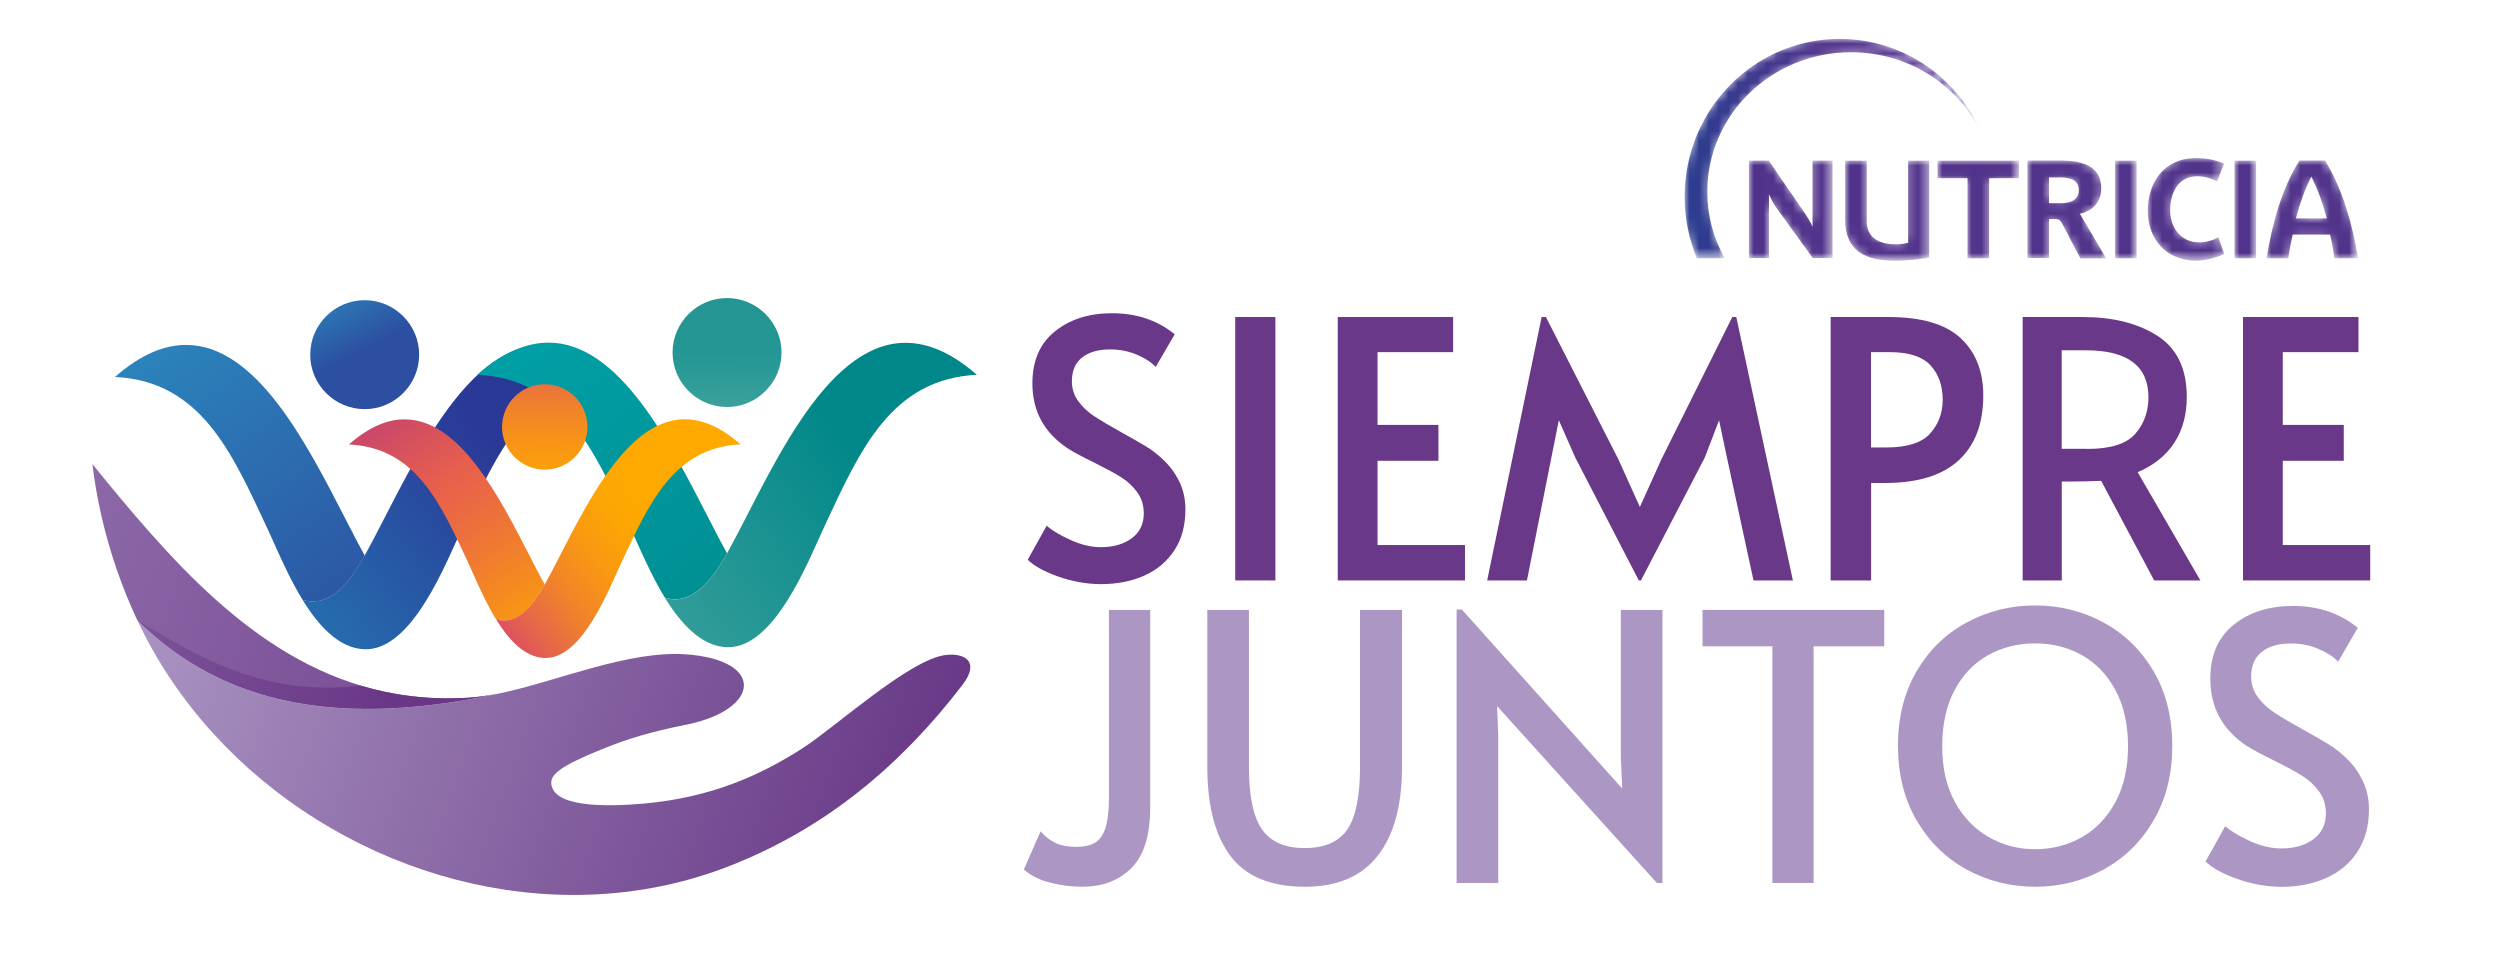 <?xml version="1.0" encoding="utf-8"?>
<!-- Generator: Adobe Illustrator 25.0.0, SVG Export Plug-In . SVG Version: 6.00 Build 0)  -->
<svg version="1.1" id="Layer_1" xmlns="http://www.w3.org/2000/svg" xmlns:xlink="http://www.w3.org/1999/xlink" x="0px" y="0px"
	 viewBox="0 0 257 100" style="enable-background:new 0 0 257 100;" xml:space="preserve">
<style type="text/css">
	.st0{clip-path:url(#SVGID_2_);fill:url(#SVGID_3_);}
	.st1{clip-path:url(#SVGID_5_);fill:url(#SVGID_6_);}
	.st2{clip-path:url(#SVGID_8_);fill:url(#SVGID_9_);}
	.st3{clip-path:url(#SVGID_11_);fill:url(#SVGID_12_);}
	.st4{clip-path:url(#SVGID_14_);fill:url(#SVGID_15_);}
	.st5{clip-path:url(#SVGID_17_);fill:url(#SVGID_18_);}
	.st6{clip-path:url(#SVGID_20_);fill:url(#SVGID_21_);}
	.st7{clip-path:url(#SVGID_23_);fill:url(#SVGID_24_);}
	.st8{clip-path:url(#SVGID_26_);fill:url(#SVGID_27_);}
	.st9{clip-path:url(#SVGID_29_);fill:url(#SVGID_30_);}
	.st10{clip-path:url(#SVGID_32_);fill:url(#SVGID_33_);}
	.st11{clip-path:url(#SVGID_35_);fill:url(#SVGID_36_);}
	.st12{fill:#693888;}
	.st13{fill:#AC97C4;}
	.st14{filter:url(#Adobe_OpacityMaskFilter);}
	.st15{clip-path:url(#SVGID_38_);}
	.st16{enable-background:new    ;}
	.st17{clip-path:url(#SVGID_38_);fill:url(#SVGID_40_);}
	.st18{clip-path:url(#SVGID_38_);mask:url(#SVGID_39_);}
	.st19{clip-path:url(#SVGID_42_);}
	.st20{clip-path:url(#SVGID_44_);fill:url(#SVGID_45_);}
	.st21{filter:url(#Adobe_OpacityMaskFilter_1_);}
	.st22{clip-path:url(#SVGID_47_);}
	.st23{clip-path:url(#SVGID_47_);fill:url(#SVGID_49_);}
	.st24{clip-path:url(#SVGID_47_);mask:url(#SVGID_48_);}
	.st25{clip-path:url(#SVGID_51_);}
	.st26{clip-path:url(#SVGID_53_);fill:url(#SVGID_54_);}
	.st27{filter:url(#Adobe_OpacityMaskFilter_2_);}
	.st28{clip-path:url(#SVGID_56_);}
	.st29{clip-path:url(#SVGID_56_);fill:url(#SVGID_58_);}
	.st30{clip-path:url(#SVGID_56_);mask:url(#SVGID_57_);}
	.st31{clip-path:url(#SVGID_60_);}
	.st32{clip-path:url(#SVGID_62_);fill:url(#SVGID_63_);}
	.st33{filter:url(#Adobe_OpacityMaskFilter_3_);}
	.st34{clip-path:url(#SVGID_65_);}
	.st35{clip-path:url(#SVGID_65_);fill:url(#SVGID_67_);}
	.st36{clip-path:url(#SVGID_65_);mask:url(#SVGID_66_);}
	.st37{clip-path:url(#SVGID_69_);}
	.st38{clip-path:url(#SVGID_71_);fill:url(#SVGID_72_);}
	.st39{filter:url(#Adobe_OpacityMaskFilter_4_);}
	.st40{clip-path:url(#SVGID_74_);}
	.st41{clip-path:url(#SVGID_74_);fill:url(#SVGID_76_);}
	.st42{clip-path:url(#SVGID_74_);mask:url(#SVGID_75_);}
	.st43{clip-path:url(#SVGID_78_);}
	.st44{clip-path:url(#SVGID_80_);fill:url(#SVGID_81_);}
	.st45{filter:url(#Adobe_OpacityMaskFilter_5_);}
	.st46{clip-path:url(#SVGID_83_);}
	.st47{clip-path:url(#SVGID_83_);fill:url(#SVGID_85_);}
	.st48{clip-path:url(#SVGID_83_);mask:url(#SVGID_84_);}
	.st49{clip-path:url(#SVGID_87_);}
	.st50{clip-path:url(#SVGID_89_);fill:url(#SVGID_90_);}
	.st51{filter:url(#Adobe_OpacityMaskFilter_6_);}
	.st52{clip-path:url(#SVGID_92_);}
	.st53{clip-path:url(#SVGID_92_);fill:url(#SVGID_94_);}
	.st54{clip-path:url(#SVGID_92_);mask:url(#SVGID_93_);}
	.st55{clip-path:url(#SVGID_96_);}
	.st56{clip-path:url(#SVGID_98_);fill:url(#SVGID_99_);}
	.st57{filter:url(#Adobe_OpacityMaskFilter_7_);}
	.st58{clip-path:url(#SVGID_101_);}
	.st59{clip-path:url(#SVGID_101_);fill:url(#SVGID_103_);}
	.st60{clip-path:url(#SVGID_101_);mask:url(#SVGID_102_);}
	.st61{clip-path:url(#SVGID_105_);}
	.st62{clip-path:url(#SVGID_107_);fill:url(#SVGID_108_);}
	.st63{filter:url(#Adobe_OpacityMaskFilter_8_);}
	.st64{clip-path:url(#SVGID_110_);}
	.st65{clip-path:url(#SVGID_110_);fill:url(#SVGID_112_);}
	.st66{clip-path:url(#SVGID_110_);mask:url(#SVGID_111_);}
	.st67{clip-path:url(#SVGID_114_);}
	.st68{clip-path:url(#SVGID_116_);fill:url(#SVGID_117_);}
</style>
<g>
	<defs>
		<path id="SVGID_1_" d="M11.82,38.75c8.8,0.43,11.99,7.72,15.58,15.39c0.26,0.55,0.54,1.18,0.85,1.87c0.77,1.73,1.72,3.8,2.86,5.66
			c3.49,1.1,5.75-3.57,6.39-4.55c-0.63-1.13-1.29-2.42-1.99-3.78c-3.94-7.66-9.12-17.88-16.37-17.88
			C16.9,35.45,14.47,36.43,11.82,38.75"/>
	</defs>
	<clipPath id="SVGID_2_">
		<use xlink:href="#SVGID_1_"  style="overflow:visible;"/>
	</clipPath>
	
		<linearGradient id="SVGID_3_" gradientUnits="userSpaceOnUse" x1="-573.988" y1="-336.115" x2="-572.71" y2="-336.115" gradientTransform="matrix(-25.748 -36.691 -36.691 25.748 -27074.098 -12339.256)">
		<stop  offset="0" style="stop-color:#2C4FA1"/>
		<stop  offset="1" style="stop-color:#2B9EC8"/>
	</linearGradient>
	<polygon class="st0" points="20.29,74.84 -1.03,44.46 29.02,23.38 50.33,53.75 	"/>
</g>
<g>
	<defs>
		<path id="SVGID_4_" d="M37.49,57.11c-0.64,0.99-2.9,5.65-6.39,4.55c1.65,2.69,3.72,4.94,6.29,5.08c4.97,0.27,8.48-8.94,10.2-12.61
			c3.59-7.67,6.78-14.96,15.58-15.39c-2.65-2.32-5.08-3.29-7.32-3.29C47.32,35.45,41.64,49.63,37.49,57.11"/>
	</defs>
	<clipPath id="SVGID_5_">
		<use xlink:href="#SVGID_4_"  style="overflow:visible;"/>
	</clipPath>
	
		<linearGradient id="SVGID_6_" gradientUnits="userSpaceOnUse" x1="-564.211" y1="-313.183" x2="-562.933" y2="-313.183" gradientTransform="matrix(-30.135 23.635 23.635 30.135 -9548.148 22820.131)">
		<stop  offset="0" style="stop-color:#2A3896"/>
		<stop  offset="1" style="stop-color:#229AC5"/>
	</linearGradient>
	<polygon class="st1" points="78.49,54.99 43.32,82.58 15.78,47.47 50.96,19.88 	"/>
</g>
<g>
	<defs>
		<path id="SVGID_7_" d="M31.89,36.46c0,3.09,2.52,5.6,5.6,5.6c3.08,0,5.6-2.52,5.6-5.6s-2.52-5.6-5.6-5.6
			C34.41,30.86,31.89,33.37,31.89,36.46"/>
	</defs>
	<clipPath id="SVGID_8_">
		<use xlink:href="#SVGID_7_"  style="overflow:visible;"/>
	</clipPath>
	
		<linearGradient id="SVGID_9_" gradientUnits="userSpaceOnUse" x1="-631.202" y1="-366.874" x2="-629.924" y2="-366.874" gradientTransform="matrix(-4.115 -7.734 -7.734 4.115 -5397.331 -3336.095)">
		<stop  offset="0" style="stop-color:#2C4FA1"/>
		<stop  offset="1" style="stop-color:#2B9EC8"/>
	</linearGradient>
	<polygon class="st2" points="34.36,46.71 27.24,33.33 40.62,26.21 47.74,39.59 	"/>
</g>
<g>
	<defs>
		<path id="SVGID_10_" d="M49.06,38.52c8.8,0.43,11.99,7.72,15.58,15.39c0.25,0.55,0.54,1.18,0.85,1.87
			c0.78,1.73,1.72,3.8,2.86,5.66c3.49,1.09,5.76-3.57,6.39-4.56c-0.63-1.13-1.29-2.42-1.99-3.78c-3.94-7.66-9.12-17.88-16.37-17.88
			C54.15,35.23,51.71,36.2,49.06,38.52"/>
	</defs>
	<clipPath id="SVGID_11_">
		<use xlink:href="#SVGID_10_"  style="overflow:visible;"/>
	</clipPath>
	
		<linearGradient id="SVGID_12_" gradientUnits="userSpaceOnUse" x1="-574.091" y1="-336.263" x2="-572.813" y2="-336.263" gradientTransform="matrix(-25.748 -36.691 -36.691 25.748 -27044.961 -12339.43)">
		<stop  offset="0" style="stop-color:#008D90"/>
		<stop  offset="1" style="stop-color:#00A9B1"/>
	</linearGradient>
	<polygon class="st3" points="57.54,74.61 36.22,44.24 66.27,23.16 87.58,53.53 	"/>
</g>
<g>
	<defs>
		<path id="SVGID_13_" d="M74.74,56.89c-0.64,0.99-2.9,5.65-6.39,4.56c1.66,2.69,3.72,4.94,6.29,5.08
			c4.97,0.27,8.48-8.94,10.2-12.61c3.59-7.67,6.78-14.96,15.58-15.39c-2.65-2.32-5.08-3.29-7.32-3.29
			C84.56,35.23,78.88,49.41,74.74,56.89"/>
	</defs>
	<clipPath id="SVGID_14_">
		<use xlink:href="#SVGID_13_"  style="overflow:visible;"/>
	</clipPath>
	
		<linearGradient id="SVGID_15_" gradientUnits="userSpaceOnUse" x1="-564.378" y1="-313.053" x2="-563.1" y2="-313.053" gradientTransform="matrix(-30.135 23.635 23.635 30.135 -9519.014 22819.957)">
		<stop  offset="0" style="stop-color:#008789"/>
		<stop  offset="1" style="stop-color:#5DAFA6"/>
	</linearGradient>
	<polygon class="st4" points="115.74,54.77 80.56,82.36 53.02,47.25 88.2,19.66 	"/>
</g>
<g>
	<defs>
		<path id="SVGID_16_" d="M69.14,36.24c0,3.09,2.52,5.6,5.6,5.6s5.6-2.52,5.6-5.6c0-3.08-2.52-5.6-5.6-5.6S69.14,33.15,69.14,36.24"
			/>
	</defs>
	<clipPath id="SVGID_17_">
		<use xlink:href="#SVGID_16_"  style="overflow:visible;"/>
	</clipPath>
	
		<linearGradient id="SVGID_18_" gradientUnits="userSpaceOnUse" x1="-570.909" y1="-347.309" x2="-569.631" y2="-347.309" gradientTransform="matrix(-0.475 -35.385 -35.385 0.475 -12485.432 -19987.402)">
		<stop  offset="0" style="stop-color:#58AEA4"/>
		<stop  offset="0.291" style="stop-color:#239694"/>
		<stop  offset="1" style="stop-color:#239694"/>
	</linearGradient>
	<polygon class="st5" points="69.14,41.99 68.99,30.64 80.34,30.48 80.49,41.84 	"/>
</g>
<g>
	<defs>
		<path id="SVGID_19_" d="M35.87,45.69c6.9,0.34,9.4,6.05,12.22,12.07c0.2,0.43,0.42,0.93,0.66,1.47c0.61,1.36,1.35,2.98,2.24,4.44
			c2.73,0.86,4.51-2.8,5.01-3.57c-0.49-0.89-1.01-1.9-1.56-2.97c-3.09-6.01-7.15-14.02-12.84-14.02
			C39.85,43.1,37.95,43.87,35.87,45.69"/>
	</defs>
	<clipPath id="SVGID_20_">
		<use xlink:href="#SVGID_19_"  style="overflow:visible;"/>
	</clipPath>
	
		<linearGradient id="SVGID_21_" gradientUnits="userSpaceOnUse" x1="-578.184" y1="-337.621" x2="-576.906" y2="-337.621" gradientTransform="matrix(-20.19 -28.771 -28.771 20.19 -21331.35 -9750.721)">
		<stop  offset="0" style="stop-color:#FFA800"/>
		<stop  offset="0.062" style="stop-color:#FB9D0C"/>
		<stop  offset="0.331" style="stop-color:#ED703B"/>
		<stop  offset="0.466" style="stop-color:#E75F4D"/>
		<stop  offset="0.708" style="stop-color:#C24171"/>
		<stop  offset="1" style="stop-color:#C24171"/>
	</linearGradient>
	<polygon class="st6" points="42.51,73.99 25.8,50.17 49.36,33.64 66.07,57.45 	"/>
</g>
<g>
	<defs>
		<path id="SVGID_22_" d="M56,60.09c-0.5,0.77-2.28,4.43-5.01,3.57c1.3,2.11,2.92,3.87,4.93,3.98c3.9,0.21,6.65-7.01,8-9.89
			c2.82-6.01,5.32-11.73,12.21-12.07c-2.08-1.82-3.98-2.58-5.74-2.58C63.71,43.11,59.25,54.22,56,60.09"/>
	</defs>
	<clipPath id="SVGID_23_">
		<use xlink:href="#SVGID_22_"  style="overflow:visible;"/>
	</clipPath>
	
		<linearGradient id="SVGID_24_" gradientUnits="userSpaceOnUse" x1="-565.71" y1="-308.184" x2="-564.432" y2="-308.184" gradientTransform="matrix(-23.63 18.533 18.533 23.63 -7588.548 17819.172)">
		<stop  offset="0" style="stop-color:#FFA900"/>
		<stop  offset="0.1" style="stop-color:#FDA505"/>
		<stop  offset="0.211" style="stop-color:#F99812"/>
		<stop  offset="0.328" style="stop-color:#F18429"/>
		<stop  offset="0.449" style="stop-color:#E66748"/>
		<stop  offset="0.554" style="stop-color:#DA4869"/>
		<stop  offset="1" style="stop-color:#E0555B"/>
	</linearGradient>
	<polygon class="st7" points="88.15,58.43 60.57,80.06 38.98,52.53 66.56,30.89 	"/>
</g>
<g>
	<defs>
		<path id="SVGID_25_" d="M51.61,43.89c0,2.42,1.97,4.39,4.39,4.39c2.42,0,4.39-1.97,4.39-4.39S58.42,39.5,56,39.5
			C53.58,39.5,51.61,41.47,51.61,43.89"/>
	</defs>
	<clipPath id="SVGID_26_">
		<use xlink:href="#SVGID_25_"  style="overflow:visible;"/>
	</clipPath>
	
		<linearGradient id="SVGID_27_" gradientUnits="userSpaceOnUse" x1="-574.224" y1="-351.651" x2="-572.945" y2="-351.651" gradientTransform="matrix(-0.372 -27.746 -27.746 0.372 -9914.636 -15747.802)">
		<stop  offset="0" style="stop-color:#FFA900"/>
		<stop  offset="0.1" style="stop-color:#FDA505"/>
		<stop  offset="0.211" style="stop-color:#F99812"/>
		<stop  offset="0.328" style="stop-color:#F18429"/>
		<stop  offset="0.449" style="stop-color:#E66748"/>
		<stop  offset="0.554" style="stop-color:#DA4869"/>
		<stop  offset="1" style="stop-color:#E0555B"/>
	</linearGradient>
	<polygon class="st8" points="51.61,48.41 51.49,39.5 60.4,39.38 60.52,48.29 	"/>
</g>
<g>
	<defs>
		<path id="SVGID_28_" d="M58.86,92h0.29c5.39-0.02,10.8-0.98,15.98-3.03c9.76-3.85,17.42-10.23,23.81-18.56
			c1.88-2.45,0.15-3.3-1.7-3.08c-3.76,0.44-11.37,7.45-14.86,9.67c-4.23,2.69-9.25,4.99-16.22,5.61c-4.22,0.37-9.32,0.32-9.49-2.08
			c-0.06-0.91,0.94-1.79,5.18-3.5c2.77-1.12,5-1.79,8.69-2.53c7.65-1.55,8.15-6.63,0.04-7.23c-6.03-0.44-13.3,2.79-19.32,4.03
			c-18.29,3.92-29.32,0.15-37.14-7.54C22.06,80.74,40.33,91.95,58.86,92"/>
	</defs>
	<clipPath id="SVGID_29_">
		<use xlink:href="#SVGID_28_"  style="overflow:visible;"/>
	</clipPath>
	
		<linearGradient id="SVGID_30_" gradientUnits="userSpaceOnUse" x1="-569.696" y1="-327.707" x2="-568.417" y2="-327.707" gradientTransform="matrix(-61.197 -20.933 -20.933 61.197 -41630.906 8218.986)">
		<stop  offset="0" style="stop-color:#683987"/>
		<stop  offset="1" style="stop-color:#AA94C2"/>
	</linearGradient>
	<polygon class="st9" points="91.74,118.55 5.46,89.04 23.19,37.21 109.47,66.72 	"/>
</g>
<g>
	<defs>
		<path id="SVGID_31_" d="M10.44,53.1c0.83,3.6,2.05,7.19,3.67,10.65c7.83,7.68,18.85,11.46,37.14,7.54
			c-1.09,0.22-2.13,0.38-3.12,0.44c-14.2,0.85-24.08-7.24-32.67-16.93c-2.05-2.31-4.02-4.7-5.96-7.09
			C9.71,49.5,10.03,51.3,10.44,53.1"/>
	</defs>
	<clipPath id="SVGID_32_">
		<use xlink:href="#SVGID_31_"  style="overflow:visible;"/>
	</clipPath>
	
		<linearGradient id="SVGID_33_" gradientUnits="userSpaceOnUse" x1="-569.404" y1="-327.842" x2="-568.126" y2="-327.842" gradientTransform="matrix(-61.963 -21.195 -21.195 61.963 -42180.98 8313.373)">
		<stop  offset="0" style="stop-color:#764891"/>
		<stop  offset="0.557" style="stop-color:#8D6AA9"/>
		<stop  offset="1" style="stop-color:#8D6AA9"/>
	</linearGradient>
	<polygon class="st10" points="46.88,88 1.08,72.33 13.87,34.93 59.67,50.59 	"/>
</g>
<g>
	<defs>
		<path id="SVGID_34_" d="M51.25,71.29c-1.09,0.22-2.13,0.38-3.12,0.44c-4.01,0.24-7.67-0.23-11.05-1.25
			c-7.09,0.85-13.06-0.89-19.82-4.87c-1.05-0.62-2.1-1.24-3.14-1.85C21.94,71.44,32.96,75.21,51.25,71.29"/>
	</defs>
	<clipPath id="SVGID_35_">
		<use xlink:href="#SVGID_34_"  style="overflow:visible;"/>
	</clipPath>
	
		<linearGradient id="SVGID_36_" gradientUnits="userSpaceOnUse" x1="-568.489" y1="-328.065" x2="-567.211" y2="-328.065" gradientTransform="matrix(-67.762 -23.179 -23.179 67.762 -46086.348 9125.202)">
		<stop  offset="0" style="stop-color:#6A3787"/>
		<stop  offset="1" style="stop-color:#A596C1"/>
	</linearGradient>
	<polygon class="st11" points="47.36,86.59 10.6,74.01 18,52.38 54.76,64.96 	"/>
</g>
<path class="st12" d="M108.78,59.27c-1.45-0.52-2.49-1.09-3.13-1.73l1.95-3.5c0.52,0.47,1.32,0.95,2.41,1.45
	c1.09,0.5,2.14,0.76,3.15,0.76c1.3,0,2.36-0.31,3.19-0.92c0.82-0.61,1.23-1.46,1.23-2.54c0-0.83-0.22-1.56-0.66-2.17
	c-0.44-0.61-0.98-1.12-1.62-1.53c-0.64-0.41-1.55-0.9-2.73-1.49c-1.4-0.69-2.36-1.2-2.87-1.55c-2.38-1.6-3.57-3.81-3.57-6.63
	c0-2.33,0.77-4.12,2.32-5.36c1.55-1.24,3.5-1.86,5.86-1.86c2.53,0,4.68,0.72,6.45,2.17l-1.95,3.35c-0.47-0.49-1.12-0.92-1.97-1.27
	c-0.85-0.36-1.75-0.53-2.71-0.53c-1.23,0-2.19,0.28-2.89,0.83c-0.7,0.55-1.05,1.37-1.05,2.45c0,0.76,0.22,1.44,0.66,2.05
	c0.44,0.6,1,1.12,1.68,1.57c0.68,0.44,1.59,0.98,2.74,1.62c1.11,0.61,1.95,1.1,2.54,1.45c0.59,0.36,1.14,0.78,1.66,1.27
	c0.71,0.64,1.29,1.4,1.73,2.28c0.44,0.88,0.66,1.86,0.66,2.91c0,1.65-0.37,3.05-1.12,4.2c-0.75,1.15-1.78,2.03-3.1,2.62
	c-1.31,0.59-2.81,0.88-4.48,0.88C111.69,60.04,110.23,59.78,108.78,59.27"/>
<rect x="126.98" y="32.59" class="st12" width="4.13" height="27.08"/>
<polygon class="st12" points="137.52,32.59 149.38,32.59 149.38,36.2 141.61,36.2 141.61,43.68 147.87,43.68 147.87,47.37 
	141.61,47.37 141.61,56.03 150.6,56.03 150.6,59.67 137.52,59.67 "/>
<polygon class="st12" points="161.94,47.04 160.25,43.2 159.48,47.04 156.97,59.67 152.88,59.67 158.48,32.59 158.92,32.59 
	166.37,47.22 168.58,52.12 170.79,47.22 178.08,32.59 178.49,32.59 184.31,59.67 180.26,59.67 177.53,47.04 176.72,43.2 
	175.25,47.04 168.69,59.67 168.47,59.67 "/>
<path class="st12" d="M188.18,32.59h5.97c3.36,0,5.83,0.72,7.39,2.16c1.56,1.44,2.34,3.41,2.34,5.91c0,2.9-0.85,5.12-2.54,6.67
	c-1.69,1.55-4.21,2.32-7.55,2.32h-1.44v10.02h-4.16V32.59z M193.89,46c2.16,0,3.67-0.48,4.53-1.44c0.86-0.96,1.29-2.11,1.29-3.46
	c0-1.45-0.42-2.63-1.25-3.54c-0.84-0.91-2.24-1.36-4.2-1.36h-1.92V46H193.89z"/>
<path class="st12" d="M221.45,59.67l-5.45-10.24c-1.13,0.05-2.14,0.07-3.02,0.07h-1.03v10.17h-4.02V32.59h6.15
	c3.12,0,5.69,0.64,7.7,1.93c2.01,1.29,3.02,3.38,3.02,6.28c0,1.82-0.42,3.38-1.27,4.7c-0.85,1.31-2.11,2.33-3.78,3.04l6.45,11.13
	H221.45z M214.56,46.15c2.41,0,4.06-0.52,4.96-1.57c0.9-1.04,1.34-2.29,1.34-3.74c0-3.22-2.15-4.83-6.45-4.83h-2.47v10.13H214.56z"
	/>
<polygon class="st12" points="230.58,32.59 242.45,32.59 242.45,36.2 234.67,36.2 234.67,43.68 240.94,43.68 240.94,47.37 
	234.67,47.37 234.67,56.03 243.66,56.03 243.66,59.67 230.58,59.67 "/>
<path class="st13" d="M108,90.75c-1.09-0.27-2.01-0.72-2.75-1.36l1.72-3.93c0.46,0.53,0.97,0.93,1.55,1.2
	c0.57,0.27,1.28,0.4,2.12,0.4c0.79,0,1.43-0.14,1.91-0.42c0.48-0.28,0.85-0.79,1.09-1.53c0.24-0.74,0.36-1.8,0.36-3.17V62.7h4.24
	v20.32c0,2.85-0.64,4.92-1.93,6.21c-1.29,1.29-2.97,1.93-5.06,1.93C110.18,91.15,109.09,91.02,108,90.75"/>
<path class="st13" d="M126.48,87.98c-1.58-2.11-2.37-5.18-2.37-9.2V62.7h4.28v16.15c0,2.98,0.44,5.11,1.34,6.4
	c0.89,1.29,2.35,1.93,4.39,1.93c2.04,0,3.49-0.63,4.37-1.89c0.88-1.26,1.32-3.41,1.32-6.44V62.7h4.32v16.08c0,4-0.83,7.06-2.5,9.19
	c-1.67,2.13-4.17,3.19-7.5,3.19C130.61,91.15,128.06,90.1,126.48,87.98"/>
<polygon class="st13" points="153.9,72.59 154.02,75.65 154.02,90.77 149.74,90.77 149.74,62.66 150.28,62.66 166.77,81.07 
	166.62,77.86 166.62,62.7 170.9,62.7 170.9,90.77 170.33,90.77 "/>
<polygon class="st13" points="182.2,66.44 175.02,66.44 175.02,62.7 193.7,62.7 193.7,66.44 186.44,66.44 186.44,90.77 182.2,90.77 
	"/>
<path class="st13" d="M202.16,89.38c-2.15-1.18-3.86-2.87-5.14-5.06c-1.27-2.19-1.91-4.74-1.91-7.64c0-2.93,0.64-5.48,1.91-7.66
	c1.27-2.18,2.98-3.85,5.14-5.02c2.15-1.17,4.5-1.76,7.05-1.76c2.55,0,4.89,0.59,7.05,1.76c2.15,1.17,3.86,2.85,5.14,5.02
	c1.27,2.18,1.91,4.73,1.91,7.66c0,2.9-0.64,5.45-1.91,7.64c-1.27,2.19-2.99,3.88-5.14,5.06c-2.15,1.18-4.5,1.78-7.05,1.78
	C206.66,91.15,204.31,90.56,202.16,89.38 M214.02,86.06c1.45-0.83,2.6-2.04,3.46-3.63c0.85-1.59,1.28-3.5,1.28-5.71
	c0-2.24-0.43-4.16-1.28-5.75c-0.85-1.59-2-2.79-3.44-3.61c-1.44-0.81-3.05-1.22-4.83-1.22s-3.4,0.41-4.85,1.22
	c-1.45,0.81-2.6,2.02-3.44,3.61c-0.84,1.59-1.26,3.51-1.26,5.75c0,2.21,0.43,4.12,1.3,5.71c0.87,1.59,2.03,2.8,3.5,3.63
	c1.46,0.83,3.05,1.24,4.75,1.24C210.96,87.3,212.57,86.88,214.02,86.06"/>
<path class="st13" d="M229.98,90.35c-1.5-0.53-2.58-1.13-3.25-1.79l2.02-3.63c0.53,0.48,1.37,0.99,2.5,1.51
	c1.13,0.52,2.22,0.78,3.27,0.78c1.35,0,2.45-0.32,3.3-0.95c0.85-0.64,1.28-1.51,1.28-2.64c0-0.87-0.23-1.62-0.69-2.25
	c-0.46-0.64-1.02-1.16-1.68-1.58c-0.66-0.42-1.6-0.94-2.83-1.55c-1.45-0.71-2.44-1.25-2.98-1.6c-2.47-1.65-3.7-3.95-3.7-6.87
	c0-2.42,0.8-4.27,2.41-5.56c1.6-1.28,3.63-1.93,6.07-1.93c2.62,0,4.85,0.75,6.68,2.25l-2.02,3.48c-0.48-0.51-1.16-0.95-2.04-1.32
	c-0.88-0.37-1.81-0.55-2.81-0.55c-1.27,0-2.27,0.29-3,0.86c-0.72,0.57-1.09,1.42-1.09,2.54c0,0.79,0.23,1.5,0.69,2.12
	c0.46,0.62,1.04,1.16,1.74,1.62c0.7,0.46,1.65,1.02,2.85,1.68c1.15,0.64,2.02,1.14,2.63,1.51c0.61,0.37,1.18,0.81,1.72,1.32
	c0.74,0.66,1.34,1.45,1.79,2.37c0.46,0.92,0.69,1.92,0.69,3.02c0,1.71-0.39,3.16-1.17,4.35c-0.78,1.2-1.84,2.1-3.21,2.71
	c-1.36,0.61-2.91,0.92-4.64,0.92C233,91.15,231.48,90.89,229.98,90.35"/>
<g>
	<defs>
		<polygon id="SVGID_37_" points="199.18,16.52 199.18,18.32 202.26,18.32 202.26,26.55 204.48,26.55 204.48,18.32 207.56,18.32 
			207.56,16.52 		"/>
	</defs>
	<clipPath id="SVGID_38_">
		<use xlink:href="#SVGID_37_"  style="overflow:visible;"/>
	</clipPath>
	<defs>
		<filter id="Adobe_OpacityMaskFilter" filterUnits="userSpaceOnUse" x="199.18" y="16.52" width="8.39" height="10.03">
			<feColorMatrix  type="matrix" values="1 0 0 0 0  0 1 0 0 0  0 0 1 0 0  0 0 0 1 0"/>
		</filter>
	</defs>
	<mask maskUnits="userSpaceOnUse" x="199.18" y="16.52" width="8.39" height="10.03" id="SVGID_39_">
		<g class="st14">
			<rect x="199.18" y="16.52" class="st15" width="8.39" height="10.03"/>
			<g class="st16">
				
					<radialGradient id="SVGID_40_" cx="-536.855" cy="-354.528" r="1.278" gradientTransform="matrix(27.817 0 0 -17.175 15161.366 -6083.872)" gradientUnits="userSpaceOnUse">
					<stop  offset="0" style="stop-color:#939598"/>
					<stop  offset="0.45" style="stop-color:#939598"/>
					<stop  offset="1" style="stop-color:#FFFFFF"/>
				</radialGradient>
				<rect x="199.18" y="16.52" class="st17" width="8.39" height="10.03"/>
			</g>
		</g>
	</mask>
	<g class="st18">
		<g>
			<defs>
				<rect id="SVGID_41_" x="199.18" y="16.52" width="8.39" height="10.03"/>
			</defs>
			<clipPath id="SVGID_42_">
				<use xlink:href="#SVGID_41_"  style="overflow:visible;"/>
			</clipPath>
			<g class="st19">
				<defs>
					<rect id="SVGID_43_" x="199.18" y="16.52" width="8.39" height="10.03"/>
				</defs>
				<clipPath id="SVGID_44_">
					<use xlink:href="#SVGID_43_"  style="overflow:visible;"/>
				</clipPath>
				
					<radialGradient id="SVGID_45_" cx="-536.855" cy="-354.528" r="1.278" gradientTransform="matrix(27.817 0 0 -17.175 15161.366 -6083.872)" gradientUnits="userSpaceOnUse">
					<stop  offset="0" style="stop-color:#51338B"/>
					<stop  offset="0.45" style="stop-color:#51338B"/>
					<stop  offset="1" style="stop-color:#51338B"/>
				</radialGradient>
				<rect x="199.18" y="16.52" class="st20" width="8.39" height="10.03"/>
			</g>
		</g>
	</g>
</g>
<g>
	<defs>
		<path id="SVGID_46_" d="M186.33,16.5v6.78h-0.03c-0.06-0.24-0.39-0.82-0.93-1.6l-3.55-5.18h-2.03v10.03h2.06v-6.52h0.03
			c0.09,0.23,0.35,0.84,0.87,1.54l3.61,4.99h2.02V16.5H186.33z"/>
	</defs>
	<clipPath id="SVGID_47_">
		<use xlink:href="#SVGID_46_"  style="overflow:visible;"/>
	</clipPath>
	<defs>
		<filter id="Adobe_OpacityMaskFilter_1_" filterUnits="userSpaceOnUse" x="179.79" y="16.5" width="8.59" height="10.04">
			<feColorMatrix  type="matrix" values="1 0 0 0 0  0 1 0 0 0  0 0 1 0 0  0 0 0 1 0"/>
		</filter>
	</defs>
	<mask maskUnits="userSpaceOnUse" x="179.79" y="16.5" width="8.59" height="10.04" id="SVGID_48_">
		<g class="st21">
			<rect x="179.79" y="16.51" class="st22" width="8.59" height="10.03"/>
			<g class="st16">
				
					<radialGradient id="SVGID_49_" cx="-536.855" cy="-354.528" r="1.278" gradientTransform="matrix(27.817 0 0 -17.175 15161.366 -6083.872)" gradientUnits="userSpaceOnUse">
					<stop  offset="0" style="stop-color:#939598"/>
					<stop  offset="0.45" style="stop-color:#939598"/>
					<stop  offset="1" style="stop-color:#FFFFFF"/>
				</radialGradient>
				<rect x="179.79" y="16.5" class="st23" width="8.59" height="10.03"/>
			</g>
		</g>
	</mask>
	<g class="st24">
		<g>
			<defs>
				<rect id="SVGID_50_" x="179.79" y="16.51" width="8.59" height="10.03"/>
			</defs>
			<clipPath id="SVGID_51_">
				<use xlink:href="#SVGID_50_"  style="overflow:visible;"/>
			</clipPath>
			<g class="st25">
				<defs>
					<rect id="SVGID_52_" x="179.79" y="16.5" width="8.59" height="10.03"/>
				</defs>
				<clipPath id="SVGID_53_">
					<use xlink:href="#SVGID_52_"  style="overflow:visible;"/>
				</clipPath>
				
					<radialGradient id="SVGID_54_" cx="-536.855" cy="-354.528" r="1.278" gradientTransform="matrix(27.817 0 0 -17.175 15161.366 -6083.872)" gradientUnits="userSpaceOnUse">
					<stop  offset="0" style="stop-color:#51338B"/>
					<stop  offset="0.45" style="stop-color:#51338B"/>
					<stop  offset="1" style="stop-color:#51338B"/>
				</radialGradient>
				<rect x="179.79" y="16.5" class="st26" width="8.59" height="10.03"/>
			</g>
		</g>
	</g>
</g>
<g>
	<defs>
		<rect id="SVGID_55_" x="229.71" y="16.52" width="2.22" height="10.03"/>
	</defs>
	<clipPath id="SVGID_56_">
		<use xlink:href="#SVGID_55_"  style="overflow:visible;"/>
	</clipPath>
	<defs>
		<filter id="Adobe_OpacityMaskFilter_2_" filterUnits="userSpaceOnUse" x="229.71" y="16.52" width="2.22" height="10.03">
			<feColorMatrix  type="matrix" values="1 0 0 0 0  0 1 0 0 0  0 0 1 0 0  0 0 0 1 0"/>
		</filter>
	</defs>
	<mask maskUnits="userSpaceOnUse" x="229.71" y="16.52" width="2.22" height="10.03" id="SVGID_57_">
		<g class="st27">
			<rect x="229.71" y="16.52" class="st28" width="2.22" height="10.03"/>
			<g class="st16">
				
					<radialGradient id="SVGID_58_" cx="-536.855" cy="-354.528" r="1.278" gradientTransform="matrix(27.817 0 0 -17.175 15161.366 -6083.872)" gradientUnits="userSpaceOnUse">
					<stop  offset="0" style="stop-color:#939598"/>
					<stop  offset="0.45" style="stop-color:#939598"/>
					<stop  offset="1" style="stop-color:#FFFFFF"/>
				</radialGradient>
				<rect x="229.71" y="16.52" class="st29" width="2.22" height="10.03"/>
			</g>
		</g>
	</mask>
	<g class="st30">
		<g>
			<defs>
				<rect id="SVGID_59_" x="229.71" y="16.52" width="2.22" height="10.03"/>
			</defs>
			<clipPath id="SVGID_60_">
				<use xlink:href="#SVGID_59_"  style="overflow:visible;"/>
			</clipPath>
			<g class="st31">
				<defs>
					<rect id="SVGID_61_" x="229.71" y="16.52" width="2.22" height="10.03"/>
				</defs>
				<clipPath id="SVGID_62_">
					<use xlink:href="#SVGID_61_"  style="overflow:visible;"/>
				</clipPath>
				
					<radialGradient id="SVGID_63_" cx="-536.855" cy="-354.528" r="1.278" gradientTransform="matrix(27.817 0 0 -17.175 15161.366 -6083.872)" gradientUnits="userSpaceOnUse">
					<stop  offset="0" style="stop-color:#51338B"/>
					<stop  offset="0.45" style="stop-color:#51338B"/>
					<stop  offset="1" style="stop-color:#51338B"/>
				</radialGradient>
				<rect x="229.71" y="16.52" class="st32" width="2.22" height="10.03"/>
			</g>
		</g>
	</g>
</g>
<g>
	<defs>
		<path id="SVGID_64_" d="M237.59,18.19h0.03c0.67,1.32,1.18,2.77,1.58,4.26h-3.18C236.41,20.94,236.93,19.5,237.59,18.19
			 M236.38,16.5c-1.86,2.94-2.83,6.68-3.38,10.05h2.23c0.12-0.8,0.27-1.62,0.46-2.43h3.84c0.2,0.81,0.34,1.64,0.44,2.43h2.44
			c-0.58-3.44-1.52-6.98-3.4-10.05H236.38z"/>
	</defs>
	<clipPath id="SVGID_65_">
		<use xlink:href="#SVGID_64_"  style="overflow:visible;"/>
	</clipPath>
	<defs>
		<filter id="Adobe_OpacityMaskFilter_3_" filterUnits="userSpaceOnUse" x="232.99" y="16.5" width="9.41" height="10.05">
			<feColorMatrix  type="matrix" values="1 0 0 0 0  0 1 0 0 0  0 0 1 0 0  0 0 0 1 0"/>
		</filter>
	</defs>
	<mask maskUnits="userSpaceOnUse" x="232.99" y="16.5" width="9.41" height="10.05" id="SVGID_66_">
		<g class="st33">
			<rect x="232.99" y="16.5" class="st34" width="9.41" height="10.05"/>
			<g class="st16">
				
					<radialGradient id="SVGID_67_" cx="-536.855" cy="-354.528" r="1.278" gradientTransform="matrix(27.817 0 0 -17.175 15161.366 -6083.872)" gradientUnits="userSpaceOnUse">
					<stop  offset="0" style="stop-color:#939598"/>
					<stop  offset="0.45" style="stop-color:#939598"/>
					<stop  offset="1" style="stop-color:#FFFFFF"/>
				</radialGradient>
				<rect x="232.99" y="16.5" class="st35" width="9.41" height="10.05"/>
			</g>
		</g>
	</mask>
	<g class="st36">
		<g>
			<defs>
				<rect id="SVGID_68_" x="232.99" y="16.5" width="9.41" height="10.05"/>
			</defs>
			<clipPath id="SVGID_69_">
				<use xlink:href="#SVGID_68_"  style="overflow:visible;"/>
			</clipPath>
			<g class="st37">
				<defs>
					<rect id="SVGID_70_" x="232.99" y="16.5" width="9.41" height="10.05"/>
				</defs>
				<clipPath id="SVGID_71_">
					<use xlink:href="#SVGID_70_"  style="overflow:visible;"/>
				</clipPath>
				
					<radialGradient id="SVGID_72_" cx="-536.855" cy="-354.528" r="1.278" gradientTransform="matrix(27.817 0 0 -17.175 15161.366 -6083.872)" gradientUnits="userSpaceOnUse">
					<stop  offset="0" style="stop-color:#51338B"/>
					<stop  offset="0.45" style="stop-color:#51338B"/>
					<stop  offset="1" style="stop-color:#51338B"/>
				</radialGradient>
				<rect x="232.99" y="16.5" class="st38" width="9.41" height="10.05"/>
			</g>
		</g>
	</g>
</g>
<g>
	<defs>
		<path id="SVGID_73_" d="M220.79,21.65c0,2.96,1.92,5.15,4.98,5.15c0.98,0,2.16-0.33,2.88-0.7l-0.6-1.72c-0.5,0.3-1.21,0.54-2,0.54
			c-1.58,0-2.96-1.24-2.96-3.33c0-1.59,0.71-3.47,2.8-3.47c0.64,0,1.36,0.18,2.02,0.54l0.72-1.83c-0.72-0.33-1.63-0.58-2.87-0.58
			C222.4,16.25,220.79,18.85,220.79,21.65"/>
	</defs>
	<clipPath id="SVGID_74_">
		<use xlink:href="#SVGID_73_"  style="overflow:visible;"/>
	</clipPath>
	<defs>
		<filter id="Adobe_OpacityMaskFilter_4_" filterUnits="userSpaceOnUse" x="220.79" y="16.25" width="7.86" height="10.55">
			<feColorMatrix  type="matrix" values="1 0 0 0 0  0 1 0 0 0  0 0 1 0 0  0 0 0 1 0"/>
		</filter>
	</defs>
	<mask maskUnits="userSpaceOnUse" x="220.79" y="16.25" width="7.86" height="10.55" id="SVGID_75_">
		<g class="st39">
			<rect x="220.79" y="16.25" class="st40" width="7.86" height="10.55"/>
			<g class="st16">
				
					<radialGradient id="SVGID_76_" cx="-536.855" cy="-354.528" r="1.278" gradientTransform="matrix(27.817 0 0 -17.175 15161.366 -6083.872)" gradientUnits="userSpaceOnUse">
					<stop  offset="0" style="stop-color:#939598"/>
					<stop  offset="0.45" style="stop-color:#939598"/>
					<stop  offset="1" style="stop-color:#FFFFFF"/>
				</radialGradient>
				<rect x="220.79" y="16.25" class="st41" width="7.86" height="10.55"/>
			</g>
		</g>
	</mask>
	<g class="st42">
		<g>
			<defs>
				<rect id="SVGID_77_" x="220.79" y="16.25" width="7.86" height="10.55"/>
			</defs>
			<clipPath id="SVGID_78_">
				<use xlink:href="#SVGID_77_"  style="overflow:visible;"/>
			</clipPath>
			<g class="st43">
				<defs>
					<rect id="SVGID_79_" x="220.79" y="16.25" width="7.86" height="10.55"/>
				</defs>
				<clipPath id="SVGID_80_">
					<use xlink:href="#SVGID_79_"  style="overflow:visible;"/>
				</clipPath>
				
					<radialGradient id="SVGID_81_" cx="-536.855" cy="-354.528" r="1.278" gradientTransform="matrix(27.817 0 0 -17.175 15161.366 -6083.872)" gradientUnits="userSpaceOnUse">
					<stop  offset="0" style="stop-color:#51338B"/>
					<stop  offset="0.45" style="stop-color:#51338B"/>
					<stop  offset="1" style="stop-color:#51338B"/>
				</radialGradient>
				<rect x="220.79" y="16.25" class="st44" width="7.86" height="10.55"/>
			</g>
		</g>
	</g>
</g>
<g>
	<defs>
		<path id="SVGID_82_" d="M196.16,16.52v8.44c-0.41,0.1-0.83,0.16-1.25,0.16c-1.56,0-3.01-0.57-3.01-2.35v-6.26h-2.22v6.06
			c0,3.21,2.07,4.24,5.13,4.24c1.18,0,2.36-0.13,3.51-0.34v-9.95H196.16z"/>
	</defs>
	<clipPath id="SVGID_83_">
		<use xlink:href="#SVGID_82_"  style="overflow:visible;"/>
	</clipPath>
	<defs>
		<filter id="Adobe_OpacityMaskFilter_5_" filterUnits="userSpaceOnUse" x="189.68" y="16.52" width="8.64" height="10.29">
			<feColorMatrix  type="matrix" values="1 0 0 0 0  0 1 0 0 0  0 0 1 0 0  0 0 0 1 0"/>
		</filter>
	</defs>
	<mask maskUnits="userSpaceOnUse" x="189.68" y="16.52" width="8.64" height="10.29" id="SVGID_84_">
		<g class="st45">
			<rect x="189.68" y="16.52" class="st46" width="8.64" height="10.29"/>
			<g class="st16">
				
					<radialGradient id="SVGID_85_" cx="-536.855" cy="-354.528" r="1.278" gradientTransform="matrix(27.817 0 0 -17.175 15161.365 -6083.872)" gradientUnits="userSpaceOnUse">
					<stop  offset="0" style="stop-color:#939598"/>
					<stop  offset="0.45" style="stop-color:#939598"/>
					<stop  offset="1" style="stop-color:#FFFFFF"/>
				</radialGradient>
				<rect x="189.68" y="16.52" class="st47" width="8.64" height="10.29"/>
			</g>
		</g>
	</mask>
	<g class="st48">
		<g>
			<defs>
				<rect id="SVGID_86_" x="189.68" y="16.52" width="8.64" height="10.29"/>
			</defs>
			<clipPath id="SVGID_87_">
				<use xlink:href="#SVGID_86_"  style="overflow:visible;"/>
			</clipPath>
			<g class="st49">
				<defs>
					<rect id="SVGID_88_" x="189.68" y="16.52" width="8.64" height="10.29"/>
				</defs>
				<clipPath id="SVGID_89_">
					<use xlink:href="#SVGID_88_"  style="overflow:visible;"/>
				</clipPath>
				
					<radialGradient id="SVGID_90_" cx="-536.855" cy="-354.528" r="1.278" gradientTransform="matrix(27.817 0 0 -17.175 15161.366 -6083.872)" gradientUnits="userSpaceOnUse">
					<stop  offset="0" style="stop-color:#51338B"/>
					<stop  offset="0.45" style="stop-color:#51338B"/>
					<stop  offset="1" style="stop-color:#51338B"/>
				</radialGradient>
				<rect x="189.68" y="16.52" class="st50" width="8.64" height="10.29"/>
			</g>
		</g>
	</g>
</g>
<g>
	<defs>
		<rect id="SVGID_91_" x="217.43" y="16.52" width="2.22" height="10.03"/>
	</defs>
	<clipPath id="SVGID_92_">
		<use xlink:href="#SVGID_91_"  style="overflow:visible;"/>
	</clipPath>
	<defs>
		<filter id="Adobe_OpacityMaskFilter_6_" filterUnits="userSpaceOnUse" x="217.43" y="16.52" width="2.22" height="10.03">
			<feColorMatrix  type="matrix" values="1 0 0 0 0  0 1 0 0 0  0 0 1 0 0  0 0 0 1 0"/>
		</filter>
	</defs>
	<mask maskUnits="userSpaceOnUse" x="217.43" y="16.52" width="2.22" height="10.03" id="SVGID_93_">
		<g class="st51">
			<rect x="217.43" y="16.52" class="st52" width="2.22" height="10.03"/>
			<g class="st16">
				
					<radialGradient id="SVGID_94_" cx="-536.855" cy="-354.528" r="1.278" gradientTransform="matrix(27.817 0 0 -17.175 15161.365 -6083.872)" gradientUnits="userSpaceOnUse">
					<stop  offset="0" style="stop-color:#939598"/>
					<stop  offset="0.45" style="stop-color:#939598"/>
					<stop  offset="1" style="stop-color:#FFFFFF"/>
				</radialGradient>
				<rect x="217.43" y="16.52" class="st53" width="2.22" height="10.03"/>
			</g>
		</g>
	</mask>
	<g class="st54">
		<g>
			<defs>
				<rect id="SVGID_95_" x="217.43" y="16.52" width="2.22" height="10.03"/>
			</defs>
			<clipPath id="SVGID_96_">
				<use xlink:href="#SVGID_95_"  style="overflow:visible;"/>
			</clipPath>
			<g class="st55">
				<defs>
					<rect id="SVGID_97_" x="217.43" y="16.52" width="2.22" height="10.03"/>
				</defs>
				<clipPath id="SVGID_98_">
					<use xlink:href="#SVGID_97_"  style="overflow:visible;"/>
				</clipPath>
				
					<radialGradient id="SVGID_99_" cx="-536.855" cy="-354.528" r="1.278" gradientTransform="matrix(27.817 0 0 -17.175 15161.366 -6083.872)" gradientUnits="userSpaceOnUse">
					<stop  offset="0" style="stop-color:#51338B"/>
					<stop  offset="0.45" style="stop-color:#51338B"/>
					<stop  offset="1" style="stop-color:#51338B"/>
				</radialGradient>
				<rect x="217.43" y="16.52" class="st56" width="2.22" height="10.03"/>
			</g>
		</g>
	</g>
</g>
<g>
	<defs>
		<path id="SVGID_100_" d="M210.64,18.24h1.08c0.88,0,1.98,0.14,1.98,1.29c0,1.11-0.99,1.36-1.85,1.36h-1.21V18.24z M208.42,16.49
			v10.04h2.22v-4.01h0.7c0.23,0,0.44,0.04,0.67,0.5l1.85,3.54h2.66l-2.71-4.59c1.31-0.27,2.2-1.22,2.2-2.6
			c0-2.53-2.33-2.87-4.32-2.87H208.42z"/>
	</defs>
	<clipPath id="SVGID_101_">
		<use xlink:href="#SVGID_100_"  style="overflow:visible;"/>
	</clipPath>
	<defs>
		<filter id="Adobe_OpacityMaskFilter_7_" filterUnits="userSpaceOnUse" x="208.42" y="16.49" width="8.09" height="10.07">
			<feColorMatrix  type="matrix" values="1 0 0 0 0  0 1 0 0 0  0 0 1 0 0  0 0 0 1 0"/>
		</filter>
	</defs>
	<mask maskUnits="userSpaceOnUse" x="208.42" y="16.49" width="8.09" height="10.07" id="SVGID_102_">
		<g class="st57">
			<rect x="208.42" y="16.49" class="st58" width="8.09" height="10.07"/>
			<g class="st16">
				
					<radialGradient id="SVGID_103_" cx="-536.855" cy="-354.528" r="1.278" gradientTransform="matrix(27.817 0 0 -17.175 15161.366 -6083.872)" gradientUnits="userSpaceOnUse">
					<stop  offset="0" style="stop-color:#939598"/>
					<stop  offset="0.45" style="stop-color:#939598"/>
					<stop  offset="1" style="stop-color:#FFFFFF"/>
				</radialGradient>
				<rect x="208.42" y="16.49" class="st59" width="8.09" height="10.07"/>
			</g>
		</g>
	</mask>
	<g class="st60">
		<g>
			<defs>
				<rect id="SVGID_104_" x="208.42" y="16.49" width="8.09" height="10.07"/>
			</defs>
			<clipPath id="SVGID_105_">
				<use xlink:href="#SVGID_104_"  style="overflow:visible;"/>
			</clipPath>
			<g class="st61">
				<defs>
					<rect id="SVGID_106_" x="208.42" y="16.49" width="8.09" height="10.07"/>
				</defs>
				<clipPath id="SVGID_107_">
					<use xlink:href="#SVGID_106_"  style="overflow:visible;"/>
				</clipPath>
				
					<radialGradient id="SVGID_108_" cx="-536.855" cy="-354.528" r="1.278" gradientTransform="matrix(27.817 0 0 -17.175 15161.366 -6083.872)" gradientUnits="userSpaceOnUse">
					<stop  offset="0" style="stop-color:#51338B"/>
					<stop  offset="0.45" style="stop-color:#51338B"/>
					<stop  offset="1" style="stop-color:#51338B"/>
				</radialGradient>
				<rect x="208.42" y="16.49" class="st62" width="8.09" height="10.07"/>
			</g>
		</g>
	</g>
</g>
<g>
	<defs>
		<path id="SVGID_109_" d="M189.12,4c-8.8,0-15.94,7.26-15.94,16.22c0,2.24,0.45,4.37,1.25,6.32h2.86
			c-1.13-2.03-1.78-4.35-1.78-6.82c0-7.92,6.61-14.35,14.77-14.35c6.11,0,11.34,3.6,13.6,8.72C201.51,8.17,195.79,4,189.12,4z"/>
	</defs>
	<clipPath id="SVGID_110_">
		<use xlink:href="#SVGID_109_"  style="overflow:visible;"/>
	</clipPath>
	<defs>
		<filter id="Adobe_OpacityMaskFilter_8_" filterUnits="userSpaceOnUse" x="173.18" y="4" width="30.71" height="22.54">
			<feColorMatrix  type="matrix" values="1 0 0 0 0  0 1 0 0 0  0 0 1 0 0  0 0 0 1 0"/>
		</filter>
	</defs>
	<mask maskUnits="userSpaceOnUse" x="173.18" y="4" width="30.71" height="22.54" id="SVGID_111_">
		<g class="st63">
			<rect x="173.18" y="4" class="st64" width="30.71" height="22.54"/>
			<g class="st16">
				
					<linearGradient id="SVGID_112_" gradientUnits="userSpaceOnUse" x1="-533.845" y1="-314.084" x2="-532.567" y2="-314.084" gradientTransform="matrix(24.017 0 0 24.017 12994.698 7558.706)">
					<stop  offset="0" style="stop-color:#FFFFFF"/>
					<stop  offset="0.475" style="stop-color:#D1D3D4"/>
					<stop  offset="0.688" style="stop-color:#848485"/>
					<stop  offset="0.866" style="stop-color:#4A4849"/>
					<stop  offset="0.951" style="stop-color:#333132"/>
					<stop  offset="1" style="stop-color:#333132"/>
				</linearGradient>
				<rect x="173.18" y="4" class="st65" width="30.71" height="22.54"/>
			</g>
		</g>
	</mask>
	<g class="st66">
		<g>
			<defs>
				<rect id="SVGID_113_" x="173.18" y="4" width="30.71" height="22.54"/>
			</defs>
			<clipPath id="SVGID_114_">
				<use xlink:href="#SVGID_113_"  style="overflow:visible;"/>
			</clipPath>
			<g class="st67">
				<defs>
					<rect id="SVGID_115_" x="173.18" y="4" width="30.71" height="22.54"/>
				</defs>
				<clipPath id="SVGID_116_">
					<use xlink:href="#SVGID_115_"  style="overflow:visible;"/>
				</clipPath>
				
					<linearGradient id="SVGID_117_" gradientUnits="userSpaceOnUse" x1="-533.845" y1="-314.084" x2="-532.567" y2="-314.084" gradientTransform="matrix(24.017 0 0 24.017 12994.698 7558.706)">
					<stop  offset="0" style="stop-color:#2B3C90"/>
					<stop  offset="0.475" style="stop-color:#51338B"/>
					<stop  offset="0.951" style="stop-color:#5A3294"/>
					<stop  offset="1" style="stop-color:#5A3294"/>
				</linearGradient>
				<rect x="173.18" y="4" class="st68" width="30.71" height="22.54"/>
			</g>
		</g>
	</g>
</g>
</svg>
